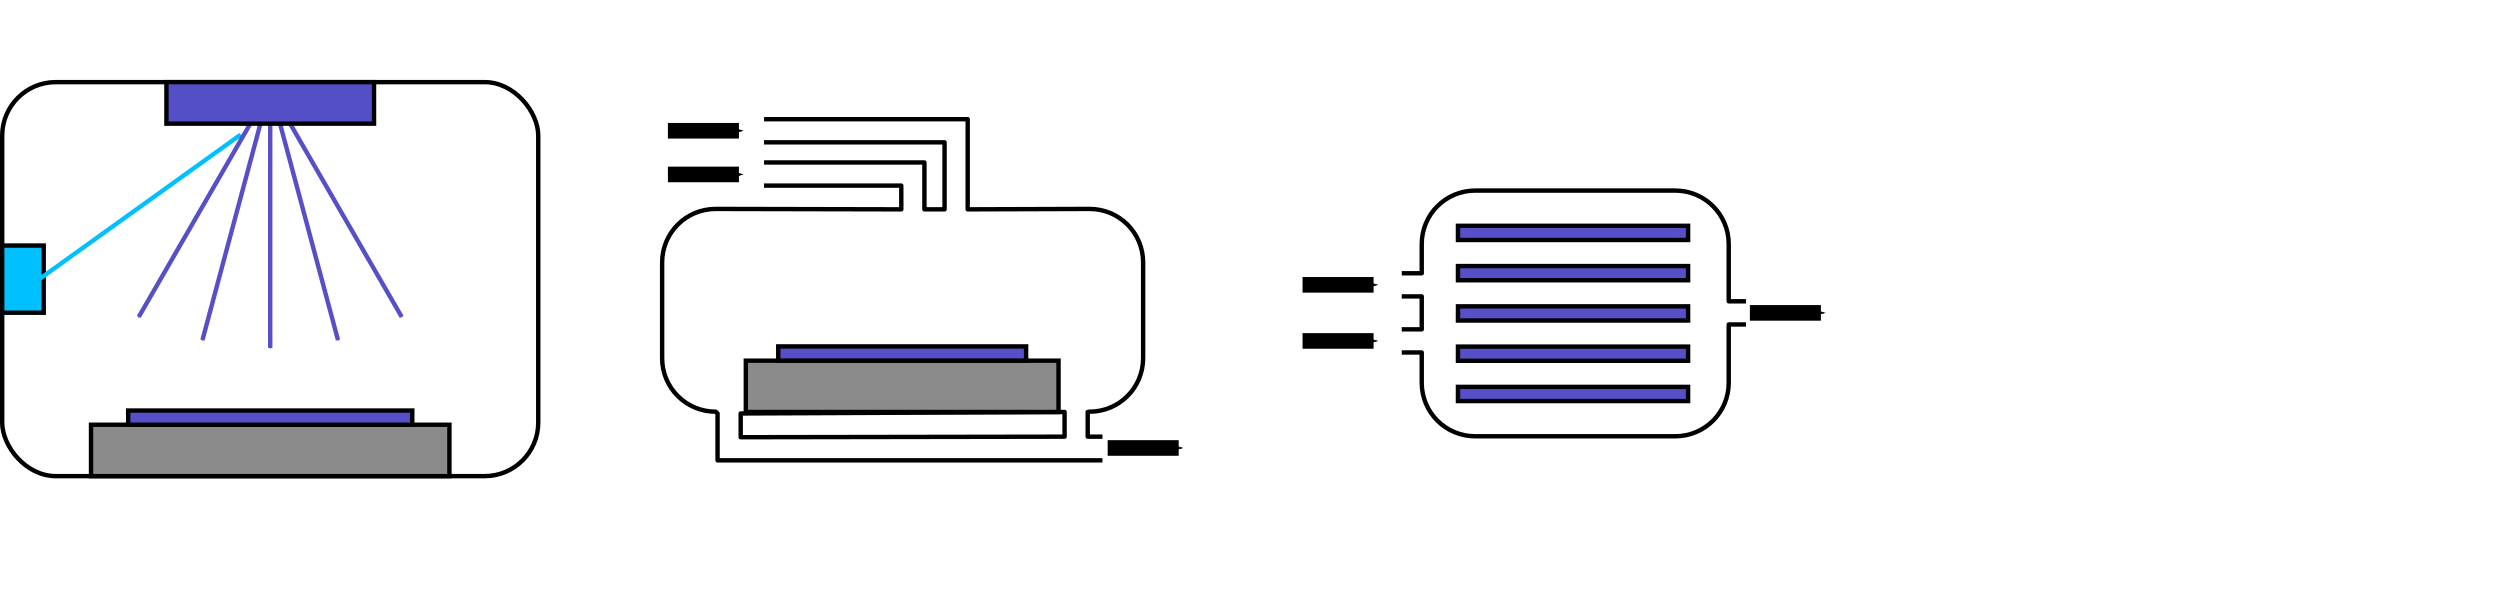 <?xml version="1.0" encoding="UTF-8" standalone="no"?>
<!-- Created with Inkscape (http://www.inkscape.org/) -->

<svg
   xmlns:dc="http://purl.org/dc/elements/1.1/"
   xmlns:cc="http://creativecommons.org/ns#"
   xmlns:rdf="http://www.w3.org/1999/02/22-rdf-syntax-ns#"
   xmlns:svg="http://www.w3.org/2000/svg"
   xmlns="http://www.w3.org/2000/svg"
   xmlns:sodipodi="http://sodipodi.sourceforge.net/DTD/sodipodi-0.dtd"
   xmlns:inkscape="http://www.inkscape.org/namespaces/inkscape"
   width="567.55"
   height="136.838"
   id="svg2"
   version="1.1"
   inkscape:version="0.48.4 r9939"
   sodipodi:docname="reactors.svg">
  <sodipodi:namedview
     id="base"
     pagecolor="#ffffff"
     bordercolor="#666666"
     borderopacity="1.0"
     inkscape:pageopacity="0.0"
     inkscape:pageshadow="2"
     inkscape:zoom="2"
     inkscape:cx="241.88418"
     inkscape:cy="46.274848"
     inkscape:document-units="px"
     inkscape:current-layer="layer1"
     showgrid="false"
     units="mm"
     inkscape:window-width="1918"
     inkscape:window-height="1198"
     inkscape:window-x="1920"
     inkscape:window-y="0"
     inkscape:window-maximized="0"
     fit-margin-top="0"
     fit-margin-left="0"
     fit-margin-right="0"
     fit-margin-bottom="0"
     showguides="true"
     inkscape:guide-bbox="true">
    <sodipodi:guide
       orientation="1,0"
       position="-0.354,112.076"
       id="guide3238" />
    <sodipodi:guide
       orientation="1,0"
       position="122.683,85.206"
       id="guide3240" />
  </sodipodi:namedview>
  <defs
     id="defs4">
    <marker
       style="overflow:visible"
       id="Arrow1Mend"
       refX="0"
       refY="0"
       orient="auto"
       inkscape:stockid="Arrow1Mend">
      <path
         inkscape:connector-curvature="0"
         transform="matrix(-0.4,0,0,-0.4,-4,0)"
         style="fill-rule:evenodd;stroke:#000000;stroke-width:1pt"
         d="M 0,0 5,-5 -12.5,0 5,5 0,0 z"
         id="path4171" />
    </marker>
    <marker
       style="overflow:visible"
       id="Arrow1Send"
       refX="0"
       refY="0"
       orient="auto"
       inkscape:stockid="Arrow1Send">
      <path
         inkscape:connector-curvature="0"
         transform="matrix(-0.2,0,0,-0.2,-1.2,0)"
         style="fill-rule:evenodd;stroke:#000000;stroke-width:1pt"
         d="M 0,0 5,-5 -12.5,0 5,5 0,0 z"
         id="path4177" />
    </marker>
    <marker
       style="overflow:visible"
       id="Arrow1Lend"
       refX="0"
       refY="0"
       orient="auto"
       inkscape:stockid="Arrow1Lend">
      <path
         inkscape:connector-curvature="0"
         transform="matrix(-0.8,0,0,-0.8,-10,0)"
         style="fill-rule:evenodd;stroke:#000000;stroke-width:1pt"
         d="M 0,0 5,-5 -12.5,0 5,5 0,0 z"
         id="path4165" />
    </marker>
    <marker
       style="overflow:visible"
       id="Arrow1Mend-5"
       refX="0"
       refY="0"
       orient="auto"
       inkscape:stockid="Arrow1Mend">
      <path
         transform="matrix(-0.4,0,0,-0.4,-4,0)"
         style="fill-rule:evenodd;stroke:#000000;stroke-width:1pt"
         d="M 0,0 5,-5 -12.5,0 5,5 0,0 z"
         id="path4171-6"
         inkscape:connector-curvature="0" />
    </marker>
    <marker
       style="overflow:visible"
       id="Arrow1Send-5"
       refX="0"
       refY="0"
       orient="auto"
       inkscape:stockid="Arrow1Send">
      <path
         transform="matrix(-0.2,0,0,-0.2,-1.2,0)"
         style="fill-rule:evenodd;stroke:#000000;stroke-width:1pt"
         d="M 0,0 5,-5 -12.5,0 5,5 0,0 z"
         id="path4177-6"
         inkscape:connector-curvature="0" />
    </marker>
    <marker
       style="overflow:visible"
       id="Arrow1Send-53"
       refX="0"
       refY="0"
       orient="auto"
       inkscape:stockid="Arrow1Send">
      <path
         transform="matrix(-0.2,0,0,-0.2,-1.2,0)"
         style="fill-rule:evenodd;stroke:#000000;stroke-width:1pt"
         d="M 0,0 5,-5 -12.5,0 5,5 0,0 z"
         id="path4177-7"
         inkscape:connector-curvature="0" />
    </marker>
    <marker
       style="overflow:visible"
       id="Arrow1Send-7"
       refX="0"
       refY="0"
       orient="auto"
       inkscape:stockid="Arrow1Send">
      <path
         transform="matrix(-0.2,0,0,-0.2,-1.2,0)"
         style="fill-rule:evenodd;stroke:#000000;stroke-width:1pt"
         d="M 0,0 5,-5 -12.5,0 5,5 0,0 z"
         id="path4177-0"
         inkscape:connector-curvature="0" />
    </marker>
    <marker
       style="overflow:visible"
       id="Arrow1Send-6"
       refX="0"
       refY="0"
       orient="auto"
       inkscape:stockid="Arrow1Send">
      <path
         transform="matrix(-0.2,0,0,-0.2,-1.2,0)"
         style="fill-rule:evenodd;stroke:#000000;stroke-width:1pt"
         d="M 0,0 5,-5 -12.5,0 5,5 0,0 z"
         id="path4177-9"
         inkscape:connector-curvature="0" />
    </marker>
    <marker
       style="overflow:visible"
       id="Arrow1Mendp"
       refX="0"
       refY="0"
       orient="auto"
       inkscape:stockid="Arrow1Mendp">
      <path
         inkscape:connector-curvature="0"
         transform="matrix(-0.4,0,0,-0.4,-4,0)"
         style="fill:#564fc7;fill-rule:evenodd;stroke:#564fc7;stroke-width:1pt"
         d="M 0,0 5,-5 -12.5,0 5,5 0,0 z"
         id="path4158" />
    </marker>
    <marker
       style="overflow:visible"
       id="Arrow1Mendi"
       refX="0"
       refY="0"
       orient="auto"
       inkscape:stockid="Arrow1Mendi">
      <path
         inkscape:connector-curvature="0"
         transform="matrix(-0.4,0,0,-0.4,-4,0)"
         style="fill:#564fc7;fill-rule:evenodd;stroke:#564fc7;stroke-width:1pt"
         d="M 0,0 5,-5 -12.5,0 5,5 0,0 z"
         id="path4161" />
    </marker>
    <marker
       style="overflow:visible"
       id="Arrow1MendX"
       refX="0"
       refY="0"
       orient="auto"
       inkscape:stockid="Arrow1MendX">
      <path
         inkscape:connector-curvature="0"
         transform="matrix(-0.4,0,0,-0.4,-4,0)"
         style="fill:#564fc7;fill-rule:evenodd;stroke:#564fc7;stroke-width:1pt"
         d="M 0,0 5,-5 -12.5,0 5,5 0,0 z"
         id="path4164" />
    </marker>
    <marker
       style="overflow:visible"
       id="Arrow1MendT"
       refX="0"
       refY="0"
       orient="auto"
       inkscape:stockid="Arrow1MendT">
      <path
         inkscape:connector-curvature="0"
         transform="matrix(-0.4,0,0,-0.4,-4,0)"
         style="fill:#01c0ff;fill-rule:evenodd;stroke:#01c0ff;stroke-width:1pt"
         d="M 0,0 5,-5 -12.5,0 5,5 0,0 z"
         id="path4167" />
    </marker>
    <marker
       style="overflow:visible"
       id="Arrow1MendK"
       refX="0"
       refY="0"
       orient="auto"
       inkscape:stockid="Arrow1MendK">
      <path
         inkscape:connector-curvature="0"
         transform="matrix(-0.4,0,0,-0.4,-4,0)"
         style="fill:#564fc7;fill-rule:evenodd;stroke:#564fc7;stroke-width:1pt"
         d="M 0,0 5,-5 -12.5,0 5,5 0,0 z"
         id="path4170" />
    </marker>
    <marker
       style="overflow:visible"
       id="Arrow1Mendq"
       refX="0"
       refY="0"
       orient="auto"
       inkscape:stockid="Arrow1Mendq">
      <path
         inkscape:connector-curvature="0"
         transform="matrix(-0.4,0,0,-0.4,-4,0)"
         style="fill:#564fc7;fill-rule:evenodd;stroke:#564fc7;stroke-width:1pt"
         d="M 0,0 5,-5 -12.5,0 5,5 0,0 z"
         id="path4173" />
    </marker>
    <marker
       style="overflow:visible"
       id="Arrow1Send-0"
       refX="0"
       refY="0"
       orient="auto"
       inkscape:stockid="Arrow1Send">
      <path
         inkscape:connector-curvature="0"
         transform="matrix(-0.2,0,0,-0.2,-1.2,0)"
         style="fill-rule:evenodd;stroke:#000000;stroke-width:1pt"
         d="M 0,0 5,-5 -12.5,0 5,5 0,0 z"
         id="path4177-8" />
    </marker>
    <marker
       style="overflow:visible"
       id="marker3356"
       refX="0"
       refY="0"
       orient="auto"
       inkscape:stockid="Arrow1Send">
      <path
         inkscape:connector-curvature="0"
         transform="matrix(-0.2,0,0,-0.2,-1.2,0)"
         style="fill-rule:evenodd;stroke:#000000;stroke-width:1pt"
         d="M 0,0 5,-5 -12.5,0 5,5 0,0 z"
         id="path3358" />
    </marker>
    <marker
       style="overflow:visible"
       id="marker3360"
       refX="0"
       refY="0"
       orient="auto"
       inkscape:stockid="Arrow1Send">
      <path
         inkscape:connector-curvature="0"
         transform="matrix(-0.2,0,0,-0.2,-1.2,0)"
         style="fill-rule:evenodd;stroke:#000000;stroke-width:1pt"
         d="M 0,0 5,-5 -12.5,0 5,5 0,0 z"
         id="path3362" />
    </marker>
  </defs>
  <g
     transform="translate(-71.034,-786.012)"
     id="layer1"
     inkscape:groupmode="layer"
     inkscape:label="Layer 1">
    <g
       id="g3282">
      <rect
         style="fill:#ffffff;fill-opacity:1;stroke:#000000;stroke-width:1;stroke-linecap:round;stroke-linejoin:miter;stroke-miterlimit:4;stroke-opacity:1;stroke-dasharray:none;stroke-dashoffset:0"
         id="rect2985-4"
         width="121.692"
         height="89.444"
         x="71.534"
         y="804.656"
         rx="12.155"
         ry="12.155" />
      <rect
         style="fill:#8b8b8b;fill-opacity:1;stroke:#000000;stroke-width:1;stroke-linecap:round;stroke-linejoin:miter;stroke-miterlimit:4;stroke-opacity:1;stroke-dasharray:none;stroke-dashoffset:0"
         id="rect3862-6"
         width="81.366"
         height="11.659"
         x="91.697"
         y="882.441" />
      <rect
         style="fill:#01c0ff;fill-opacity:1;stroke:#000000;stroke-width:1;stroke-linecap:round;stroke-linejoin:miter;stroke-miterlimit:4;stroke-opacity:1;stroke-dasharray:none;stroke-dashoffset:0"
         id="rect5246"
         width="9.427"
         height="15.252"
         x="71.534"
         y="841.752"
         rx="0"
         ry="0" />
      <path
         style="fill:none;stroke:#01c0ff;stroke-width:1px;stroke-linecap:butt;stroke-linejoin:miter;stroke-opacity:1;marker-end:url(#Arrow1MendT)"
         d="M 78.133,850.681 125.636,816.598"
         id="path4872"
         inkscape:connector-curvature="0"
         sodipodi:nodetypes="cc" />
      <path
         style="fill:none;stroke:#564fc7;stroke-width:1px;stroke-linecap:butt;stroke-linejoin:miter;stroke-opacity:1;marker-end:url(#Arrow1Mendp)"
         d="m 132.38,812.771 0,52.238"
         id="path5284"
         inkscape:connector-curvature="0"
         sodipodi:nodetypes="cc"
         inkscape:transform-center-y="27.410722" />
      <path
         inkscape:transform-center-y="26.472453"
         sodipodi:nodetypes="cc"
         inkscape:connector-curvature="0"
         id="path5286"
         d="m 134.246,812.756 13.523,50.458"
         style="fill:none;stroke:#564fc7;stroke-width:1px;stroke-linecap:butt;stroke-linejoin:miter;stroke-opacity:1;marker-end:url(#Arrow1Mendi)"
         inkscape:transform-center-x="-7.0630331" />
      <path
         inkscape:transform-center-x="7.0630331"
         style="fill:none;stroke:#564fc7;stroke-width:1px;stroke-linecap:butt;stroke-linejoin:miter;stroke-opacity:1;marker-end:url(#Arrow1Mendq)"
         d="m 130.514,812.756 -13.523,50.458"
         id="path5288"
         inkscape:connector-curvature="0"
         sodipodi:nodetypes="cc"
         inkscape:transform-center-y="26.472453" />
      <path
         inkscape:transform-center-y="23.721607"
         sodipodi:nodetypes="cc"
         inkscape:connector-curvature="0"
         id="path5290"
         d="m 128.656,812.712 -26.124,45.239"
         style="fill:none;stroke:#564fc7;stroke-width:1px;stroke-linecap:butt;stroke-linejoin:miter;stroke-opacity:1;marker-end:url(#Arrow1MendK)"
         inkscape:transform-center-x="13.645519" />
      <path
         inkscape:transform-center-x="-13.645518"
         style="fill:none;stroke:#564fc7;stroke-width:1px;stroke-linecap:butt;stroke-linejoin:miter;stroke-opacity:1;marker-end:url(#Arrow1MendX)"
         d="m 136.104,812.712 26.124,45.239"
         id="path5292"
         inkscape:connector-curvature="0"
         sodipodi:nodetypes="cc"
         inkscape:transform-center-y="23.721607" />
      <rect
         style="fill:#554fc7;fill-opacity:1;stroke:#000000;stroke-width:1;stroke-linecap:round;stroke-linejoin:miter;stroke-miterlimit:4;stroke-opacity:1;stroke-dasharray:none;stroke-dashoffset:0"
         id="rect5248"
         width="47.133"
         height="9.427"
         x="108.814"
         y="804.656"
         rx="0"
         ry="0" />
      <rect
         style="fill:#564fc7;fill-opacity:1;stroke:#000000;stroke-width:1;stroke-linecap:round;stroke-linejoin:miter;stroke-miterlimit:4;stroke-opacity:1;stroke-dasharray:none;stroke-dashoffset:0"
         id="rect3920-8"
         width="64.497"
         height="3.225"
         x="100.132"
         y="879.211" />
    </g>
    <g
       id="g3274"
       transform="translate(150,-94.5)">
      <path
         id="path5468"
         style="fill:none;stroke:#000000;stroke-width:1;stroke-linecap:square;stroke-linejoin:round;stroke-miterlimit:4;stroke-opacity:1;stroke-dashoffset:0"
         d="m 170.813,979.646 -2.847,0 -4.1e-4,-5.602 0.425,-0.07 c 6.734,0 12.155,-5.421 12.155,-12.155 l 0,-21.722 c 0,-6.734 -5.421,-12.155 -12.155,-12.155 l -27.671,0.094 -1e-4,-20.468 -45.73,4e-4 m 67.723,66.476 0,5.602 -73.526,0.123 -3e-5,-5.392 z m -67.723,-51.4 30.654,-1.4e-4 3e-4,5.393 -42.136,-0.094 c -6.734,0 -12.155,5.421 -12.155,12.155 l 0,21.722 c 0,6.734 5.421,12.155 12.155,12.155 l 0.425,0.402 0,10.645 86.879,0 m -75.822,-72.201 40.477,-1.5e-4 1.2e-4,15.216 -4.57,0 -2.8e-4,-10.645 -35.907,0"
         inkscape:connector-curvature="0"
         sodipodi:nodetypes="ccccsscccccccccccccsscccccccccc" />
      <path
         style="fill:none;stroke:#000000;stroke-width:3.543;stroke-linecap:butt;stroke-linejoin:miter;stroke-miterlimit:4;stroke-opacity:1;stroke-dasharray:none;marker-end:url(#Arrow1Send)"
         d="m 72.662,910.194 16.124,0"
         id="path4137-7"
         inkscape:connector-curvature="0" />
      <path
         style="fill:none;stroke:#000000;stroke-width:3.543;stroke-linecap:butt;stroke-linejoin:miter;stroke-miterlimit:4;stroke-opacity:1;stroke-dasharray:none;marker-end:url(#Arrow1Send)"
         d="m 72.662,920.113 16.124,0"
         id="path4137-76"
         inkscape:connector-curvature="0" />
      <path
         style="fill:none;stroke:#000000;stroke-width:3.543;stroke-linecap:butt;stroke-linejoin:miter;stroke-miterlimit:4;stroke-opacity:1;stroke-dasharray:none;marker-end:url(#Arrow1Send)"
         d="m 172.495,982.211 16.124,0"
         id="path4790-2"
         inkscape:connector-curvature="0" />
      <rect
         style="fill:#8b8b8b;fill-opacity:1;stroke:#000000;stroke-width:1;stroke-linecap:round;stroke-linejoin:miter;stroke-miterlimit:4;stroke-opacity:1;stroke-dasharray:none;stroke-dashoffset:0"
         id="rect3862-6-8"
         width="70.991"
         height="11.659"
         x="90.351"
         y="962.385" />
      <rect
         style="fill:#564fc7;fill-opacity:1;stroke:#000000;stroke-width:1;stroke-linecap:round;stroke-linejoin:miter;stroke-miterlimit:4;stroke-opacity:1;stroke-dasharray:none;stroke-dashoffset:0"
         id="rect3920-8-9"
         width="56.273"
         height="3.225"
         x="97.71"
         y="959.155" />
    </g>
    <g
       id="g3444">
      <path
         id="rect4040-7-4"
         style="fill:#ffffff;fill-opacity:1;stroke:#000000;stroke-width:1;stroke-linecap:square;stroke-linejoin:round;stroke-miterlimit:4;stroke-opacity:1;stroke-dashoffset:0"
         d="m 389.759,860.783 4.038,0 0,-7.482 -4.038,0 m 0,-5.253 4.038,0 0,-6.617 c -5e-5,-6.734 5.421,-12.155 12.155,-12.155 l 45.382,0 c 6.734,0 12.155,5.421 12.155,12.155 l 0,12.984 3.415,0 m 0,5.253 -3.415,0 3.7e-4,13.235 c 1.3e-4,6.734 -5.421,12.155 -12.155,12.155 l -45.382,0 c -6.734,0 -12.155,-5.421 -12.155,-12.155 l -1.8e-4,-6.867 -4.038,0"
         inkscape:connector-curvature="0"
         sodipodi:nodetypes="cccccccssccccccssccc" />
      <rect
         style="fill:#564fc7;fill-opacity:1;stroke:#000000;stroke-width:1;stroke-linecap:round;stroke-linejoin:miter;stroke-miterlimit:4;stroke-opacity:1;stroke-dasharray:none;stroke-dashoffset:0"
         id="rect3920-0"
         width="52.247"
         height="3.225"
         x="402.019"
         y="846.416" />
      <rect
         style="fill:#564fc7;fill-opacity:1;stroke:#000000;stroke-width:1;stroke-linecap:round;stroke-linejoin:miter;stroke-miterlimit:4;stroke-opacity:1;stroke-dasharray:none;stroke-dashoffset:0"
         id="rect4003"
         width="52.247"
         height="3.225"
         x="402.019"
         y="855.555" />
      <rect
         style="fill:#564fc7;fill-opacity:1;stroke:#000000;stroke-width:1;stroke-linecap:round;stroke-linejoin:miter;stroke-miterlimit:4;stroke-opacity:1;stroke-dasharray:none;stroke-dashoffset:0"
         id="rect4007"
         width="52.247"
         height="3.225"
         x="402.019"
         y="873.834" />
      <rect
         y="837.276"
         x="402.019"
         height="3.225"
         width="52.247"
         id="rect4038"
         style="fill:#564fc7;fill-opacity:1;stroke:#000000;stroke-width:1;stroke-linecap:round;stroke-linejoin:miter;stroke-miterlimit:4;stroke-opacity:1;stroke-dasharray:none;stroke-dashoffset:0" />
      <path
         style="fill:none;stroke:#000000;stroke-width:3.543;stroke-linecap:butt;stroke-linejoin:miter;stroke-miterlimit:4;stroke-opacity:1;stroke-dasharray:none;marker-end:url(#Arrow1Send)"
         d="m 366.738,850.675 16.124,0"
         id="path4137"
         inkscape:connector-curvature="0" />
      <path
         inkscape:connector-curvature="0"
         id="path4788"
         d="m 366.738,863.41 16.124,0"
         style="fill:none;stroke:#000000;stroke-width:3.543;stroke-linecap:butt;stroke-linejoin:miter;stroke-miterlimit:4;stroke-opacity:1;stroke-dasharray:none;marker-end:url(#Arrow1Send)" />
      <path
         style="fill:none;stroke:#000000;stroke-width:3.543;stroke-linecap:butt;stroke-linejoin:miter;stroke-miterlimit:4;stroke-opacity:1;stroke-dasharray:none;marker-end:url(#Arrow1Send)"
         d="m 468.289,857.042 16.124,0"
         id="path4790"
         inkscape:connector-curvature="0" />
      <rect
         y="864.694"
         x="402.019"
         height="3.225"
         width="52.247"
         id="rect3442"
         style="fill:#564fc7;fill-opacity:1;stroke:#000000;stroke-width:1;stroke-linecap:round;stroke-linejoin:miter;stroke-miterlimit:4;stroke-opacity:1;stroke-dasharray:none;stroke-dashoffset:0" />
    </g>
  </g>
</svg>
